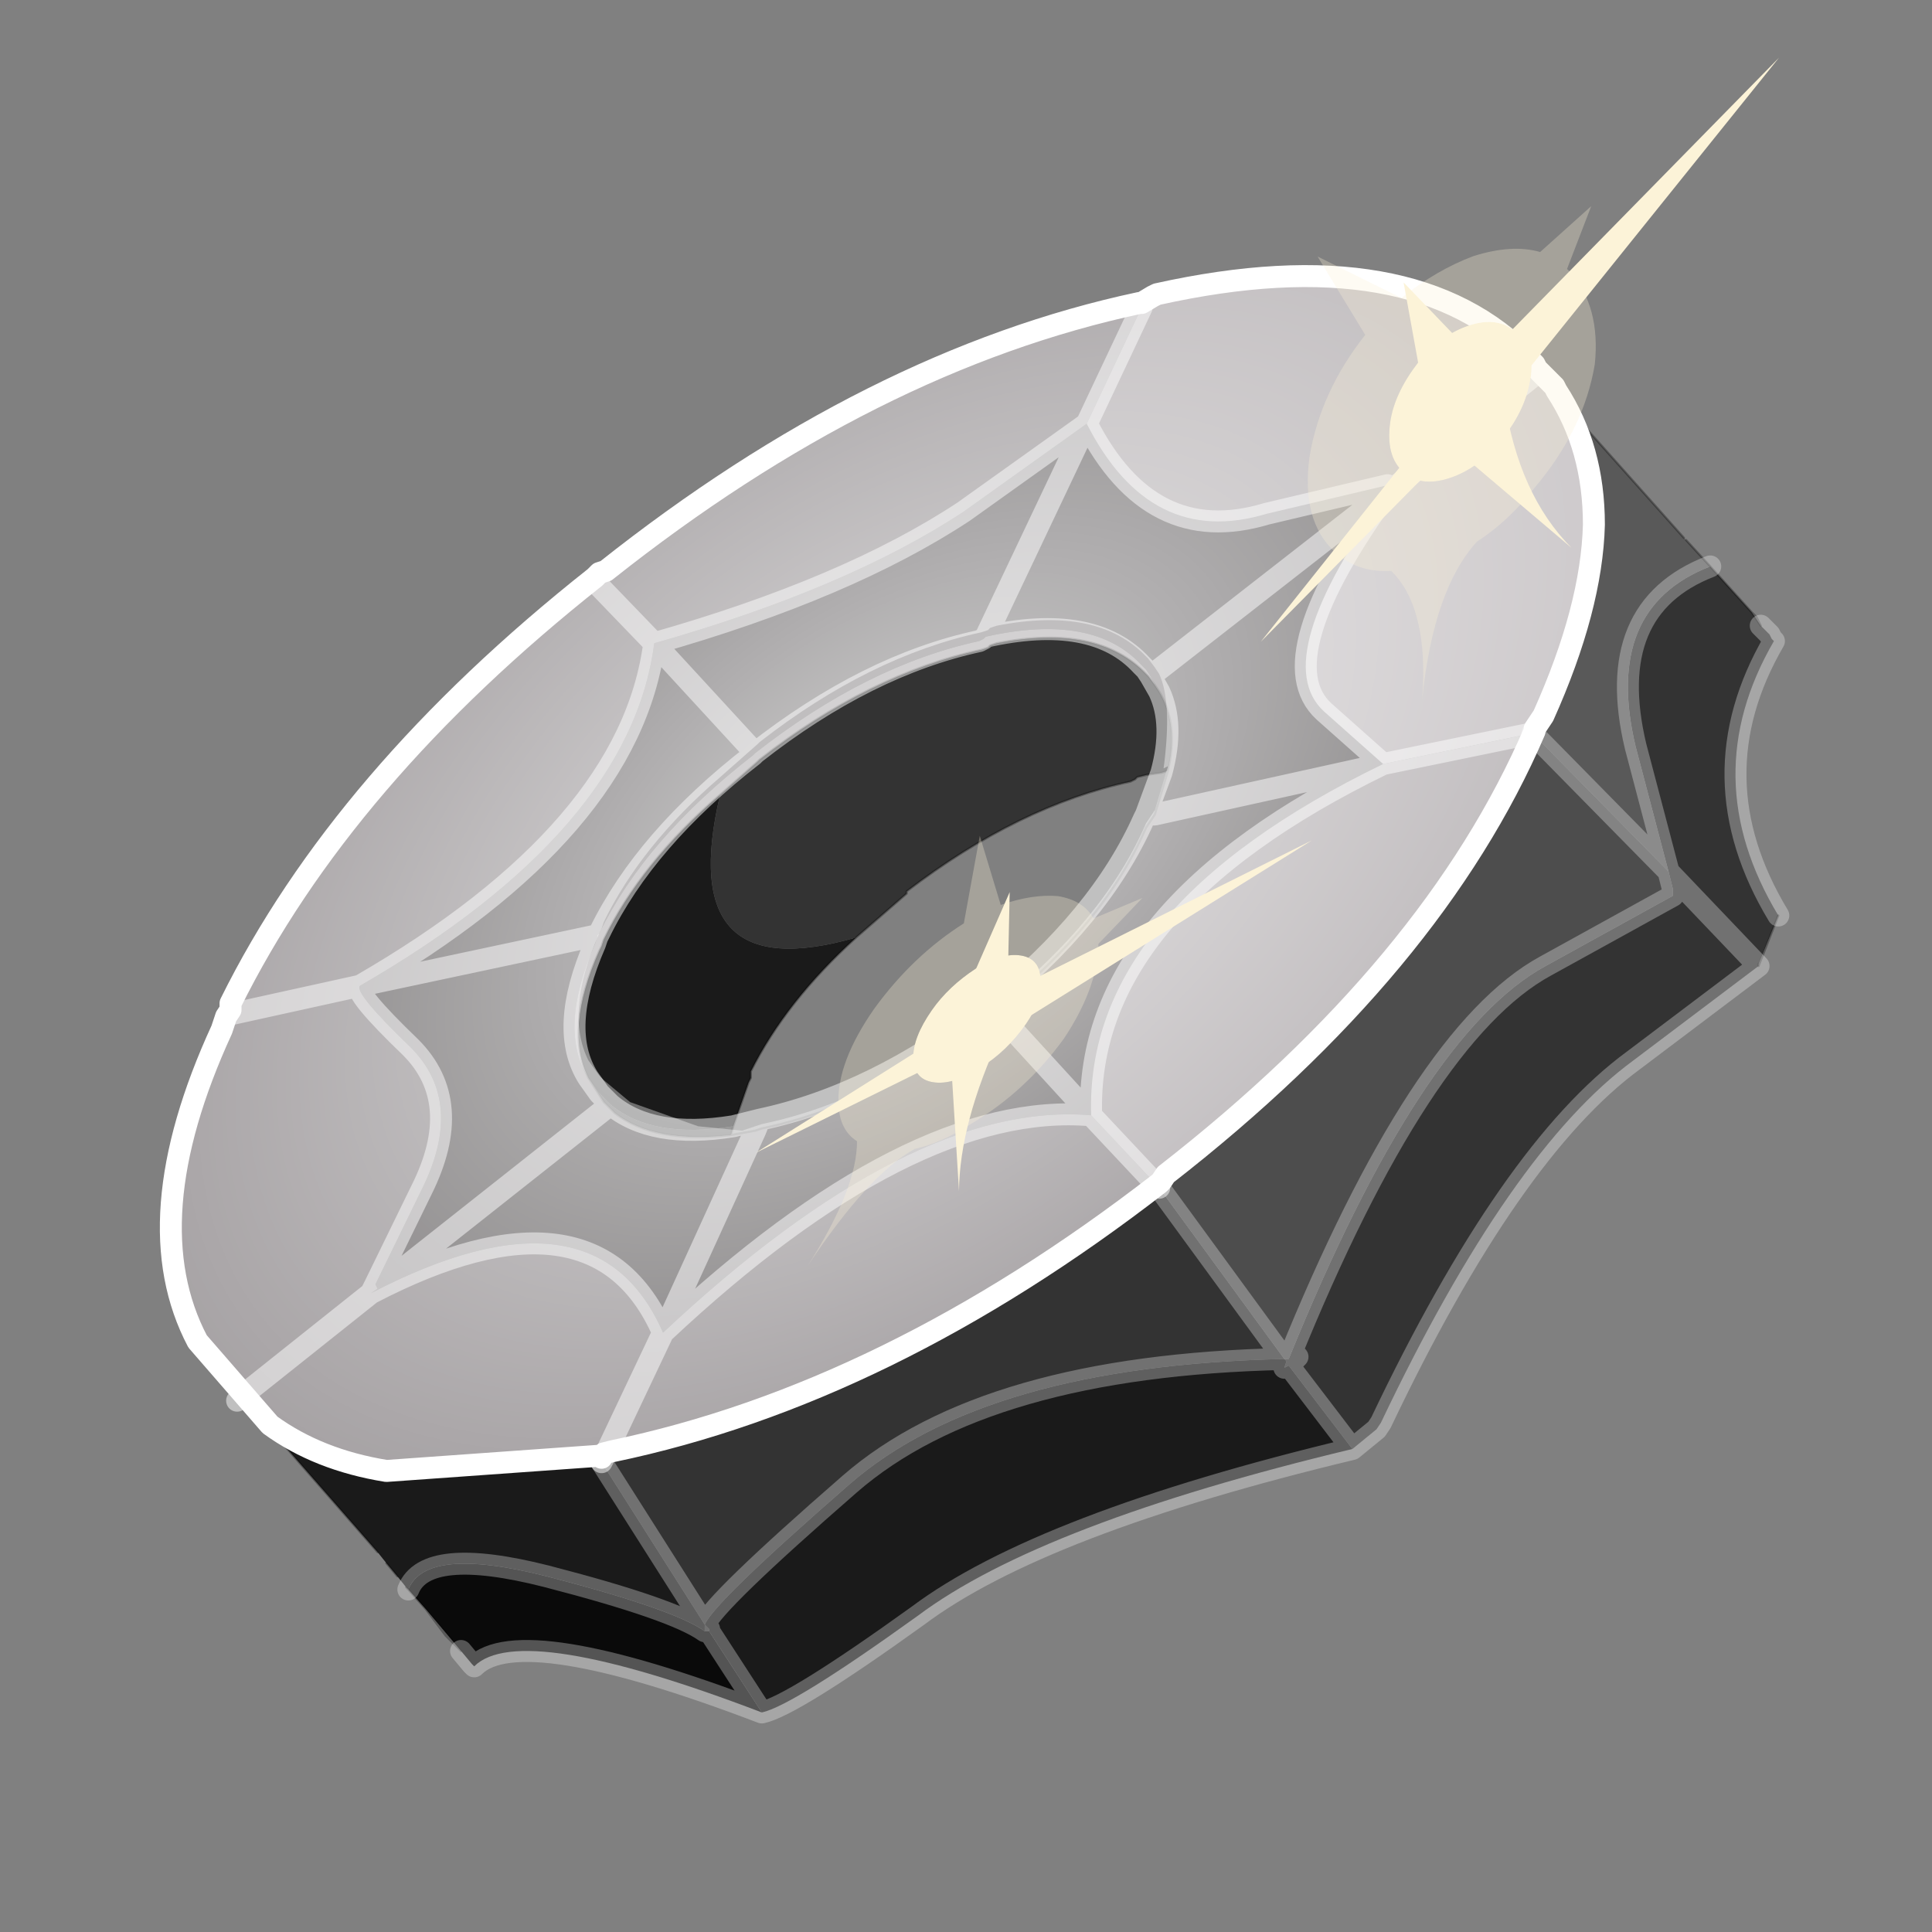<?xml version="1.0" encoding="UTF-8" standalone="no"?>
<svg xmlns:xlink="http://www.w3.org/1999/xlink" height="440.0px" width="440.0px" xmlns="http://www.w3.org/2000/svg">
  <rect width="100%" height="100%" fill="#808080" stroke="none"/>
  <g transform="matrix(10.0, 0.0, 0.0, 10.0, 0.0, 0.0)">
    <use height="44.0" transform="matrix(1.0, 0.0, 0.0, 1.0, 0.0, 0.0)" width="44.0" xlink:href="#shape0"/>
    <use height="27.3" transform="matrix(1.0, 0.0, 0.0, 1.0, 3.9, 6.3)" width="32.4" xlink:href="#sprite0"/>
    <use height="27.8" transform="matrix(1.0, 0.0, 0.0, 1.0, 3.65, 6.05)" width="32.9" xlink:href="#sprite1"/>
    <use height="12.45" transform="matrix(0.927, -0.293, 0.139, -1.011, 28.358, 17.195)" width="11.25" xlink:href="#sprite2"/>
    <use height="12.45" transform="matrix(0.613, 0.103, 0.583, -0.836, 15.723, 28.388)" width="11.25" xlink:href="#sprite2"/>
  </g>
  <defs>
    <g id="shape0" transform="matrix(1.0, 0.0, 0.0, 1.0, 0.0, 0.0)">
      <path d="M44.0 44.0 L0.0 44.0 0.0 0.0 44.0 0.0 44.0 44.0" fill="#43adca" fill-opacity="0.0" fill-rule="evenodd" stroke="none"/>
      <path d="M31.65 11.15 L31.6 11.05 31.7 11.15 31.65 11.15 M22.45 14.5 Q24.9 13.95 26.0 15.15 L26.1 15.25 26.2 15.4 26.4 15.75 26.3 15.6 26.15 15.4 26.1 15.35 Q25.0 14.2 22.7 14.65 L22.55 14.7 22.5 14.75 22.35 14.8 Q19.8 15.35 17.3 17.3 L17.25 17.35 16.4 18.1 Q14.6 19.65 13.75 21.4 L13.7 21.55 13.65 21.65 Q12.85 23.45 13.4 24.55 12.7 23.45 13.55 21.5 L13.6 21.35 13.65 21.25 13.6 21.35 13.6 21.3 13.65 21.25 Q14.7 19.1 17.15 17.2 L17.2 17.15 Q19.75 15.15 22.3 14.6 L22.4 14.55 22.45 14.5 M35.45 9.0 L35.2 8.7 35.4 8.9 35.45 9.0 M4.5 30.65 Q3.05 27.9 5.05 23.55 L5.15 23.25 5.25 23.1 5.25 22.95 Q7.8 17.8 13.55 13.25 L13.65 13.15 13.8 13.1 Q19.85 8.3 25.95 7.0 L26.0 7.0 24.75 9.65 21.95 11.65 Q19.3 13.4 14.9 14.65 L13.55 13.25 14.9 14.65 Q14.35 18.9 8.2 22.45 8.05 22.6 9.35 23.85 10.6 25.1 9.6 27.1 L8.55 29.25 8.45 29.45 5.5 31.8 8.45 29.45 8.55 29.25 8.6 29.35 8.45 29.45 Q13.55 26.8 15.1 30.35 L13.75 33.2 13.7 33.25 8.8 33.6 Q7.25 33.35 6.15 32.55 L5.5 31.8 4.5 30.65 M22.65 23.0 L22.7 23.0 22.7 23.05 22.65 23.0 M24.85 25.4 L26.4 27.05 Q20.2 31.85 13.95 33.15 L13.75 33.2 15.1 30.35 Q20.75 25.05 24.85 25.4 M5.25 23.1 L8.2 22.45 5.25 23.1" fill="#a6a2a4" fill-rule="evenodd" stroke="none"/>
      <path d="M38.95 12.9 L39.9 13.95 40.1 14.25 40.3 14.45 40.35 14.55 40.4 14.6 Q38.6 17.7 40.5 20.85 L40.05 21.95 40.05 22.0 38.0 19.85 40.05 22.0 37.2 24.15 Q34.4 26.2 31.45 32.4 L31.35 32.55 30.8 33.0 29.35 31.1 29.55 30.9 29.35 30.95 29.55 30.9 29.35 31.1 29.3 31.0 29.35 31.1 29.25 31.15 29.3 31.0 29.25 30.95 Q22.45 31.1 19.35 33.8 16.25 36.5 16.05 37.0 L13.7 33.3 13.75 33.2 13.7 33.3 13.7 33.25 13.75 33.2 13.95 33.15 Q20.2 31.85 26.4 27.05 L29.25 30.95 29.35 30.95 Q32.35 23.55 35.2 22.0 L38.1 20.4 38.1 20.25 38.0 19.85 37.25 17.0 Q36.5 13.85 38.95 12.9 M16.4 18.1 L17.25 17.35 17.3 17.3 Q19.8 15.35 22.35 14.8 L22.5 14.75 22.55 14.7 22.7 14.65 Q25.0 14.2 26.1 15.35 L26.15 15.4 26.3 15.6 26.4 15.75 Q26.75 16.5 26.45 17.6 26.75 16.5 26.4 15.75 26.85 16.5 26.6 17.55 L26.45 17.6 26.1 17.65 25.9 17.7 25.85 17.75 25.75 17.8 Q23.2 18.35 20.65 20.3 L20.65 20.35 19.5 21.35 Q15.35 22.55 16.4 18.1 M16.65 25.85 Q14.9 26.05 14.0 25.35 L13.85 25.2 13.9 25.15 13.85 25.2 13.75 25.1 13.4 24.55 13.65 24.9 13.75 25.0 13.9 25.15 Q14.85 25.95 16.7 25.65 L16.65 25.85 M16.05 37.0 L16.15 37.1 16.15 37.15 16.05 37.15 16.05 37.0 M29.35 30.95 L29.3 31.0 29.35 30.95" fill="#333333" fill-rule="evenodd" stroke="none"/>
      <path d="M31.6 11.05 L31.65 11.15 26.2 15.4 31.65 11.15 Q28.85 15.0 30.15 16.2 L31.5 17.4 26.3 18.55 31.5 17.4 Q24.7 20.7 24.85 25.4 L22.7 23.05 22.7 23.0 Q25.15 21.05 26.1 18.85 L26.2 18.7 26.3 18.55 26.6 17.55 Q26.85 16.5 26.4 15.75 L26.2 15.4 26.1 15.25 26.0 15.15 Q24.9 13.95 22.45 14.5 L24.75 9.65 22.45 14.5 22.4 14.55 22.3 14.6 Q19.75 15.15 17.2 17.15 L14.9 14.65 17.2 17.15 17.15 17.2 Q14.7 19.1 13.65 21.25 L13.6 21.3 13.6 21.35 13.55 21.5 Q12.7 23.45 13.4 24.55 L13.75 25.1 13.85 25.2 14.0 25.35 Q14.9 26.05 16.65 25.85 L17.2 25.75 17.35 25.7 Q20.0 25.15 22.55 23.1 L22.65 23.0 22.7 23.05 24.85 25.4 Q20.75 25.05 15.1 30.35 13.55 26.8 8.45 29.45 L8.6 29.35 13.85 25.2 8.6 29.35 8.55 29.25 9.6 27.1 Q10.6 25.1 9.35 23.85 8.05 22.6 8.2 22.45 L13.6 21.3 8.2 22.45 Q14.35 18.9 14.9 14.65 19.3 13.4 21.95 11.65 L24.75 9.65 Q26.2 12.5 28.85 11.7 L31.6 11.05 M17.2 25.75 L15.1 30.35 17.2 25.75" fill="#807d7e" fill-rule="evenodd" stroke="none"/>
      <path d="M30.8 33.0 Q23.7 34.7 20.9 36.8 18.05 38.85 17.35 39.0 L16.15 37.15 16.15 37.1 16.05 37.0 Q16.25 36.5 19.35 33.8 22.45 31.1 29.25 30.95 L29.3 31.0 29.25 31.15 29.35 31.1 30.8 33.0 M9.3 36.2 L9.25 36.15 9.05 35.9 8.8 35.6 8.6 35.35 6.15 32.55 Q7.25 33.35 8.8 33.6 L13.7 33.25 13.7 33.3 16.05 37.0 16.05 37.15 Q15.35 36.65 12.45 35.9 9.7 35.2 9.3 36.2 M13.4 24.55 Q12.85 23.45 13.65 21.65 L13.7 21.55 13.75 21.4 Q14.6 19.65 16.4 18.1 15.35 22.55 19.5 21.35 17.9 22.8 17.1 24.4 L17.1 24.55 17.05 24.65 16.7 25.65 Q14.85 25.95 13.9 25.15 L13.75 25.0 13.65 24.9 13.4 24.55" fill="#1a1a1a" fill-rule="evenodd" stroke="none"/>
      <path d="M26.4 27.05 L26.45 27.0 26.55 26.85 Q32.65 22.1 34.95 16.75 L38.0 19.85 38.1 20.25 38.1 20.4 35.2 22.0 Q32.35 23.55 29.35 30.95 L29.25 30.95 26.4 27.05" fill="#4d4d4d" fill-rule="evenodd" stroke="none"/>
      <path d="M34.95 16.75 L34.95 16.7 35.15 16.4 Q36.25 13.95 36.3 12.05 36.3 10.3 35.45 9.0 L38.35 12.25 38.4 12.3 38.95 12.9 Q36.5 13.85 37.25 17.0 L38.0 19.85 34.95 16.75" fill="#595959" fill-rule="evenodd" stroke="none"/>
      <path d="M17.35 39.0 Q11.85 36.9 10.8 37.95 L10.75 37.9 10.5 37.6 9.7 36.65 9.3 36.2 Q9.7 35.2 12.45 35.9 15.35 36.65 16.05 37.15 L16.15 37.15 17.35 39.0" fill="#0a0a0a" fill-rule="evenodd" stroke="none"/>
      <path d="M31.7 11.15 L31.6 11.05 28.85 11.7 Q26.2 12.5 24.75 9.65 L26.0 7.0 Q26.1 6.85 26.25 6.85 L26.35 6.8 Q32.2 5.5 34.85 8.3 L34.95 8.4 35.0 8.5 31.7 11.15 M31.5 17.4 L34.9 16.7 34.95 16.75 Q32.65 22.1 26.55 26.85 L26.45 27.0 26.4 27.05 24.85 25.4 Q24.7 20.7 31.5 17.4" fill="#bfbbbd" fill-rule="evenodd" stroke="none"/>
      <path d="M31.65 11.15 L31.7 11.15 35.0 8.5 35.2 8.7 35.45 9.0 Q36.3 10.3 36.3 12.05 36.25 13.95 35.15 16.4 L34.95 16.7 34.95 16.75 34.9 16.7 31.5 17.4 30.15 16.2 Q28.85 15.0 31.65 11.15" fill="#ccc8ca" fill-rule="evenodd" stroke="none"/>
      <path d="M34.95 16.75 L34.95 16.7 35.15 16.4 Q36.25 13.95 36.3 12.05 36.3 10.3 35.45 9.0 L35.2 8.7 35.0 8.5 M26.0 7.0 Q26.1 6.85 26.25 6.85 L26.35 6.8 Q32.2 5.5 34.85 8.3 L34.95 8.4 35.0 8.5 M35.2 8.7 L35.4 8.9 35.45 9.0 38.35 12.25 M38.4 12.3 L38.95 12.9 39.9 13.95 40.0 14.05 40.1 14.25 M40.5 20.85 L40.05 22.0 40.05 21.95 M10.5 37.6 L10.35 37.45 10.15 37.25 9.7 36.65 9.3 36.2 9.25 36.15 M9.05 35.9 L8.8 35.6 M8.6 35.35 L6.15 32.55 5.85 32.35 5.45 31.95 5.4 31.9 5.25 31.75 4.5 30.65 Q3.05 27.9 5.05 23.55 L5.15 23.25 5.25 23.1 5.25 22.95 Q7.8 17.8 13.55 13.25 L13.65 13.15 13.8 13.1 Q19.85 8.3 25.95 7.0 L26.0 7.0 M16.4 18.1 L17.25 17.35 17.3 17.3 Q19.8 15.35 22.35 14.8 L22.5 14.75 22.55 14.7 22.7 14.65 Q25.0 14.2 26.1 15.35 L26.15 15.4 26.3 15.6 26.4 15.75 Q26.85 16.5 26.6 17.55 L26.45 17.6 M26.3 18.55 L26.6 17.55 M19.5 21.35 L20.65 20.35 20.65 20.3 Q23.2 18.35 25.75 17.8 L25.85 17.75 25.9 17.7 26.1 17.65 26.45 17.6 M22.7 23.0 L22.65 23.0 M22.7 23.0 Q25.15 21.05 26.1 18.85 L26.2 18.7 26.3 18.55 M26.4 27.05 L26.45 27.0 26.55 26.85 Q32.65 22.1 34.95 16.75 M17.2 25.75 L17.35 25.7 Q20.0 25.15 22.55 23.1 L22.65 23.0 M39.9 13.95 L40.1 14.25 M13.4 24.55 Q12.85 23.45 13.65 21.65 L13.7 21.55 13.75 21.4 Q14.6 19.65 16.4 18.1 M19.5 21.35 Q17.9 22.8 17.1 24.4 L17.1 24.55 17.05 24.65 16.7 25.65 M17.2 25.75 L16.65 25.85 Q14.9 26.05 14.0 25.35 L13.85 25.2 13.75 25.1 13.4 24.55 M16.65 25.85 L16.7 25.65 M26.4 27.05 Q20.2 31.85 13.95 33.15 L13.75 33.2 13.7 33.25 M5.5 31.8 L6.15 32.55 Q7.25 33.35 8.8 33.6 L13.7 33.25 M4.5 30.65 L5.5 31.8 M9.7 36.65 L10.5 37.6" fill="none" stroke="#000000" stroke-linecap="round" stroke-linejoin="round" stroke-opacity="0.302" stroke-width="0.05"/>
      <path d="M34.9 16.7 L34.95 16.75 38.0 19.85 37.25 17.0 Q36.5 13.85 38.95 12.9 M40.1 14.25 L40.3 14.45 40.35 14.55 40.4 14.6 Q38.6 17.7 40.5 20.85 M40.05 22.0 L37.2 24.15 Q34.4 26.2 31.45 32.4 L31.35 32.55 30.8 33.0 Q23.7 34.7 20.9 36.8 18.05 38.85 17.35 39.0 11.85 36.9 10.8 37.95 L10.75 37.9 10.5 37.6 M38.0 19.85 L38.1 20.25 38.1 20.4 35.2 22.0 Q32.35 23.55 29.35 30.95 L29.55 30.9 29.35 31.1 30.8 33.0 M38.0 19.85 L40.05 22.0 M13.7 33.3 L16.05 37.0 Q16.25 36.5 19.35 33.8 22.45 31.1 29.25 30.95 L26.4 27.05 M16.05 37.0 L16.15 37.1 16.15 37.15 17.35 39.0 M16.15 37.15 L16.05 37.15 Q15.35 36.65 12.45 35.9 9.7 35.2 9.3 36.2 M29.25 30.95 L29.3 31.0 29.35 30.95 29.25 30.95 M29.3 31.0 L29.35 31.1 29.25 31.15 29.3 31.0" fill="none" stroke="#ffffff" stroke-linecap="round" stroke-linejoin="round" stroke-opacity="0.302" stroke-width="0.5"/>
      <path d="M31.6 11.05 L31.65 11.15 31.7 11.15 M31.6 11.05 L28.85 11.7 Q26.2 12.5 24.75 9.65 L22.45 14.5 Q24.9 13.95 26.0 15.15 L26.1 15.25 26.2 15.4 31.65 11.15 Q28.85 15.0 30.15 16.2 L31.5 17.4 34.9 16.7 M35.0 8.5 L31.7 11.15 M26.0 7.0 L24.75 9.65 21.95 11.65 Q19.3 13.4 14.9 14.65 L17.2 17.15 Q19.75 15.15 22.3 14.6 L22.4 14.55 22.45 14.5 M26.4 15.75 L26.2 15.4 M26.45 17.6 L26.1 18.55 26.3 18.55 31.5 17.4 Q24.7 20.7 24.85 25.4 L26.4 27.05 M26.45 17.6 Q26.75 16.5 26.4 15.75 M22.65 23.0 L22.7 23.05 M22.65 23.0 L22.55 22.9 22.5 22.95 Q19.9 24.95 17.3 25.5 L17.2 25.75 M26.1 18.55 L26.05 18.65 Q25.05 20.9 22.55 22.9 M8.55 29.25 L9.6 27.1 Q10.6 25.1 9.35 23.85 8.05 22.6 8.2 22.45 L5.25 23.1 M17.2 17.15 L17.15 17.2 Q14.7 19.1 13.65 21.25 L13.6 21.35 13.55 21.5 Q12.7 23.45 13.4 24.55 L13.65 24.9 13.75 25.0 13.9 25.15 13.85 25.2 8.6 29.35 8.45 29.45 Q13.55 26.8 15.1 30.35 L17.2 25.75 M16.7 25.65 L17.3 25.5 M14.9 14.65 L13.55 13.25 M13.6 21.3 L13.65 21.25 M13.6 21.3 L8.2 22.45 Q14.35 18.9 14.9 14.65 M16.7 25.65 Q14.85 25.95 13.9 25.15 M13.75 33.2 L13.7 33.3 M15.1 30.35 L13.75 33.2 M5.5 31.8 L8.45 29.45 8.55 29.25 M5.5 31.8 L5.4 31.9 M24.85 25.4 L22.7 23.05 M15.1 30.35 Q20.75 25.05 24.85 25.4" fill="none" stroke="#ffffff" stroke-linecap="round" stroke-linejoin="round" stroke-opacity="0.502" stroke-width="0.5"/>
    </g>
    <g id="sprite0" transform="matrix(1.0, 0.0, 0.0, 1.0, 15.95, 13.4)">
      <use height="27.3" transform="matrix(1.0, 0.0, 0.0, 1.0, -15.95, -13.4)" width="32.4" xlink:href="#shape1"/>
    </g>
    <g id="shape1" transform="matrix(1.0, 0.0, 0.0, 1.0, 15.95, 13.4)">
      <path d="M6.15 -12.8 L6.4 -12.95 6.5 -13.0 Q12.35 -14.3 15.0 -11.5 L15.1 -11.4 15.15 -11.3 15.35 -11.1 15.55 -10.9 15.6 -10.8 Q16.45 -9.5 16.45 -7.75 16.4 -5.85 15.3 -3.4 L15.1 -3.1 15.1 -3.05 Q12.8 2.3 6.7 7.05 L6.6 7.2 6.55 7.25 Q0.35 12.05 -5.9 13.35 L-6.1 13.4 -6.15 13.5 -6.15 13.45 -11.05 13.8 Q-12.6 13.55 -13.7 12.75 L-15.35 10.85 Q-16.8 8.1 -14.8 3.75 L-14.7 3.45 -14.6 3.3 -14.6 3.15 Q-12.05 -2.0 -6.3 -6.55 L-6.2 -6.65 -6.05 -6.7 Q0.0 -11.5 6.1 -12.8 L6.15 -12.8 M2.65 -5.35 L2.5 -5.3 Q-0.05 -4.75 -2.55 -2.8 L-2.6 -2.75 -3.45 -2.0 Q-5.25 -0.45 -6.1 1.3 L-6.15 1.45 -6.2 1.55 Q-7.0 3.35 -6.45 4.45 L-6.2 4.8 -6.1 4.9 -5.5 5.4 -3.95 5.95 -2.95 6.05 -2.65 5.95 -2.5 5.9 Q0.15 5.35 2.7 3.3 L2.8 3.2 2.85 3.2 Q5.3 1.25 6.25 -0.95 L6.35 -1.1 6.45 -1.25 6.75 -2.25 6.65 -2.2 Q6.85 -3.7 6.55 -4.35 L6.45 -4.5 6.3 -4.7 6.25 -4.75 Q5.15 -5.9 2.85 -5.45 L2.7 -5.4 2.65 -5.35" fill="url(#gradient0)" fill-rule="evenodd" stroke="none"/>
    </g>
    <radialGradient cx="0" cy="0" gradientTransform="matrix(0.019, -0.015, 0.009, 0.011, 0.3, -0.75)" gradientUnits="userSpaceOnUse" id="gradient0" r="819.2" spreadMethod="pad">
      <stop offset="0.0" stop-color="#ffffff" stop-opacity="0.651"/>
      <stop offset="1.0" stop-color="#ffffff" stop-opacity="0.0"/>
    </radialGradient>
    <g id="sprite1" transform="matrix(1.0, 0.0, 0.0, 1.0, 16.45, 13.9)">
      <use height="27.8" transform="matrix(1.0, 0.0, 0.0, 1.0, -16.45, -13.9)" width="32.9" xlink:href="#shape2"/>
    </g>
    <g id="shape2" transform="matrix(1.0, 0.0, 0.0, 1.0, 16.45, 13.9)">
      <path d="M6.25 -13.25 Q12.1 -14.55 14.75 -11.75 L14.85 -11.65 14.9 -11.55 15.1 -11.35 15.3 -11.15 15.35 -11.05 Q16.2 -9.75 16.2 -8.0 16.15 -6.1 15.05 -3.65 L14.85 -3.35 14.85 -3.3 Q12.55 2.05 6.45 6.8 L6.35 6.95 6.3 7.0 Q0.1 11.8 -6.15 13.1 L-6.35 13.15 -6.4 13.25 -6.4 13.2 -11.3 13.55 Q-12.85 13.3 -13.95 12.5 L-15.6 10.6 Q-17.05 7.85 -15.05 3.5 L-14.95 3.2 -14.85 3.05 -14.85 2.9 Q-12.3 -2.25 -6.55 -6.8 L-6.45 -6.9 -6.3 -6.95 Q-0.25 -11.75 5.85 -13.05 L5.9 -13.05 6.15 -13.2 6.25 -13.25 Z" fill="none" stroke="#ffffff" stroke-linecap="round" stroke-linejoin="round" stroke-width="0.5"/>
    </g>
    <g id="sprite2" transform="matrix(1.0, 0.0, 0.0, 1.0, 0.0, -5.1)">
      <use height="12.45" transform="matrix(1.0, 0.0, 0.0, 1.0, 0.0, 5.1)" width="11.25" xlink:href="#shape3"/>
    </g>
    <g id="shape3" transform="matrix(1.0, 0.0, 0.0, 1.0, 0.0, -5.1)">
      <path d="M2.55 11.85 Q2.55 12.5 3.05 13.05 3.55 13.55 4.25 13.55 4.95 13.55 5.45 13.05 6.0 12.55 6.0 11.9 6.0 11.15 5.5 10.65 5.0 10.1 4.25 10.1 3.55 10.1 3.05 10.6 2.55 11.1 2.55 11.85 M1.6 14.1 Q0.65 13.1 0.6 11.65 0.6 10.2 1.6 9.2 2.25 8.55 3.1 8.35 4.2 7.2 4.35 5.1 4.25 7.6 5.2 8.4 5.95 8.65 6.5 9.25 7.55 10.25 7.6 11.7 7.55 13.0 6.65 14.05 L6.55 14.15 6.95 15.45 5.8 14.75 Q5.05 15.15 4.1 15.15 3.2 15.1 2.4 14.7 L0.1 16.3 1.6 14.1" fill="#fcf3d8" fill-opacity="0.302" fill-rule="evenodd" stroke="none"/>
      <path d="M2.55 11.85 Q2.55 11.1 3.05 10.6 3.55 10.1 4.25 10.1 5.0 10.1 5.5 10.65 6.0 11.15 6.0 11.9 6.0 12.55 5.45 13.05 4.95 13.55 4.25 13.55 3.55 13.55 3.05 13.05 2.55 12.5 2.55 11.85" fill="#fcf3d8" fill-rule="evenodd" stroke="none"/>
      <path d="M7.65 7.55 Q6.1 9.2 5.4 11.55 L11.25 17.55 4.65 12.6 2.4 15.05 3.6 11.4 0.0 7.65 4.25 10.8 7.65 7.55" fill="#fcf3d8" fill-rule="evenodd" stroke="none"/>
    </g>
  </defs>
</svg>
